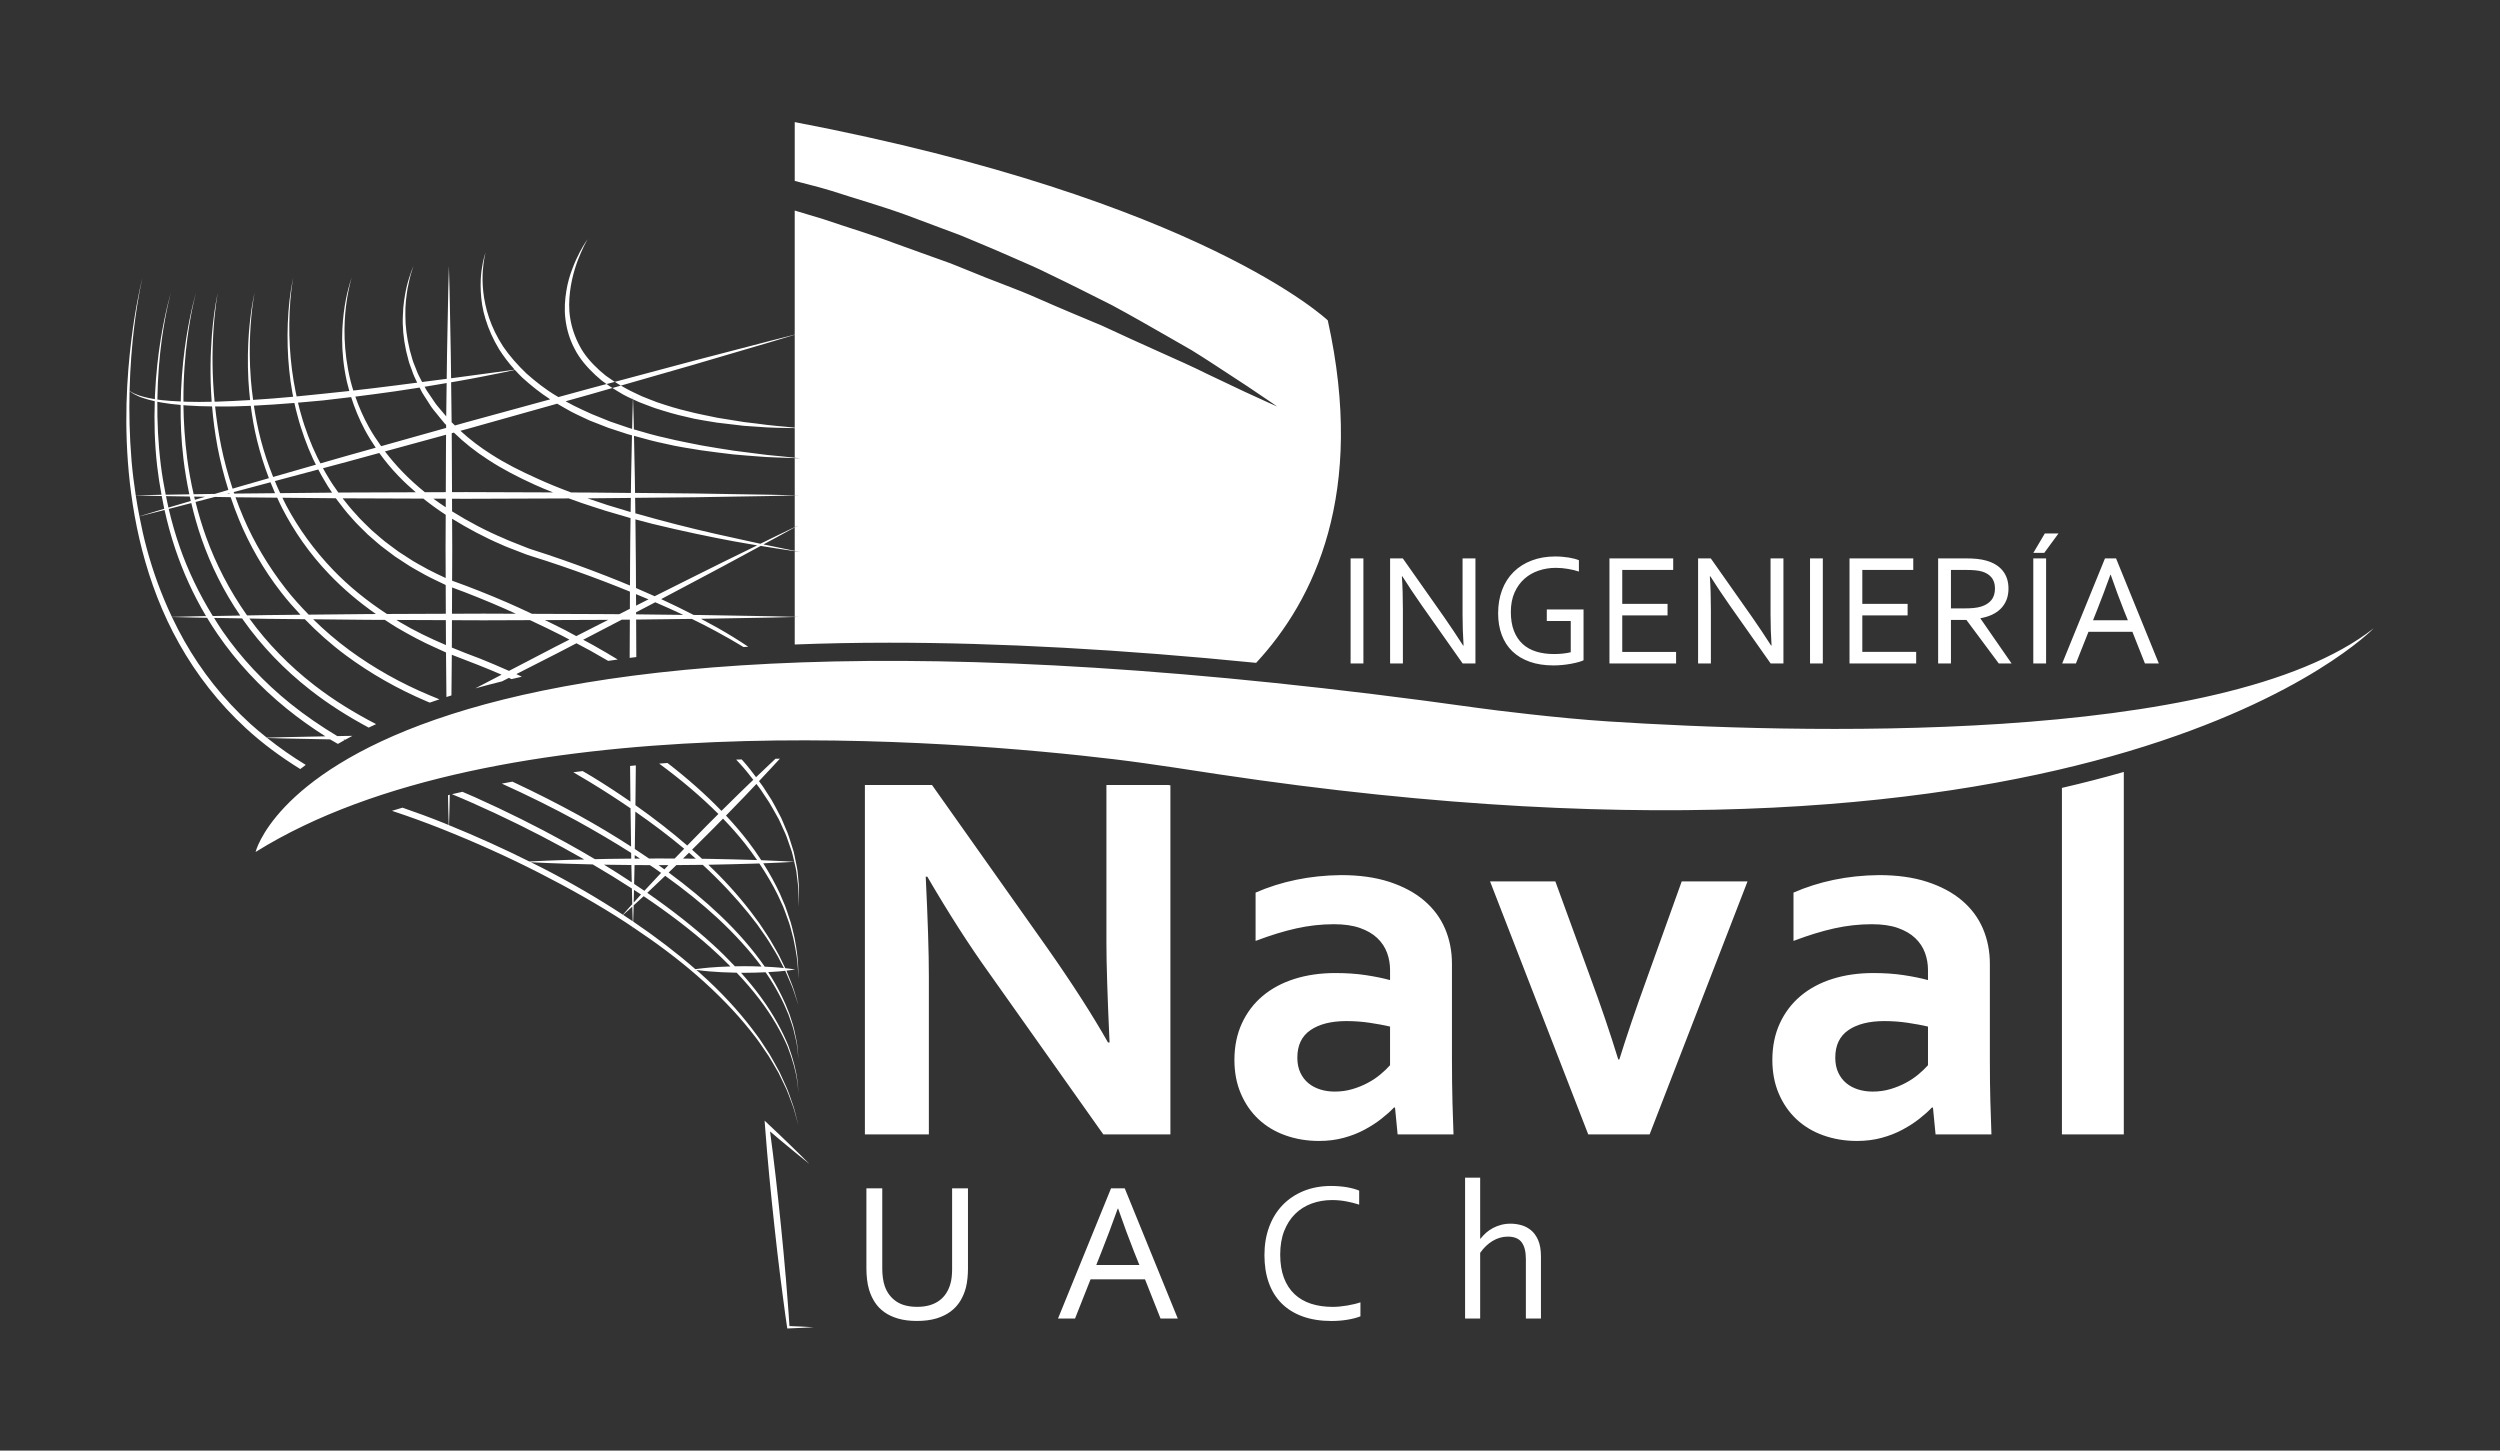 <?xml version="1.0" encoding="UTF-8"?>
<svg id="Layer_2" data-name="Layer 2" xmlns="http://www.w3.org/2000/svg" viewBox="0 0 2047 1187.77">
  <rect x="0" y="0" width="2047" height="1187.77" fill="#333333" stroke="none"/>
  <g id="Logos-IngNaval">
    <g id="Logo-IngNaval-Oficial-Blanco">
      <rect width="2047" height="1187.77" style="fill: none;"/>
      <path d="M1943.57,514.47s-219.46,228.62-946.41,119.43c-12.23-1.84-54.69-8.61-84.86-12.22-132.18-15.8-506.13-46.91-703.04,75.94,0,0,59.71-250.1,1000.94-117.95,13.62,1.91,66.2,8.43,106.68,11.04,147.42,9.51,502.91,21.09,626.69-76.26Zm-451.04-57.25h-10.48v86.02h10.48v-86.02Zm-343.84,42.11c0-10.46-.28-19.61-.84-27.45h.39c4.58,7.24,9.78,15.03,15.62,23.4l33.75,47.95h10.48v-86.02h-10.55v45.78c0,8.69,.28,17.23,.83,25.58h-.38c-5.14-8.02-10.35-15.82-15.62-23.4l-33.75-47.96h-10.41v86.02h10.48v-43.9Zm223.69,34.46h-44.08v-29.89h37.09v-9.46h-37.09v-27.76h41.72v-9.46h-52.2v86.02h54.56v-9.45Zm-134.08-.52c3.81,3.69,8.53,6.53,14.17,8.55,5.63,2.01,12.15,3.03,19.51,3.03,2.49,0,5-.13,7.56-.38,2.54-.26,4.94-.61,7.16-1.03,2.23-.43,4.22-.89,5.95-1.38,1.73-.49,3.05-.97,3.95-1.44v-41.6h-30.08v9.45h19.61v25.59c-1.87,.47-4.01,.83-6.42,1.09-2.41,.26-4.85,.38-7.32,.38-5.34,0-10.2-.67-14.56-2.02-4.36-1.35-8.07-3.44-11.14-6.26-3.06-2.83-5.42-6.41-7.1-10.74-1.68-4.33-2.51-9.47-2.51-15.43s1.01-11.39,3.03-15.91c2.01-4.52,4.71-8.28,8.1-11.28,3.38-3,7.3-5.24,11.73-6.71,4.44-1.48,9.1-2.23,13.99-2.23,3.34,0,6.68,.29,10.02,.88,3.35,.57,6.31,1.29,8.87,2.15v-9.26c-.99-.43-2.2-.83-3.67-1.23-1.45-.38-3.04-.71-4.76-.99-1.71-.28-3.51-.49-5.4-.64-1.89-.16-3.77-.22-5.66-.22-6.98,0-13.38,1.1-19.18,3.31-5.81,2.2-10.76,5.34-14.85,9.41-4.1,4.07-7.23,8.99-9.39,14.72-2.16,5.75-3.24,12.13-3.24,19.16,0,6.47,.99,12.34,2.96,17.61,1.97,5.27,4.86,9.75,8.68,13.44Zm162.57-33.94c0-10.46-.29-19.61-.85-27.45h.4c4.57,7.24,9.78,15.03,15.61,23.4l33.76,47.95h10.48v-86.02h-10.55v45.78c0,8.69,.27,17.23,.83,25.58h-.38c-5.15-8.02-10.35-15.82-15.63-23.4l-33.74-47.96h-10.41v86.02h10.48v-43.9Zm298.9,43.9h-11.25l35.04-86.02h9.06l35.02,86.02h-11.38l-10.26-25.91h-35.96l-10.28,25.91Zm14.01-35.36h28.52l-3.26-8.1c-3.53-8.91-7.13-18.63-10.8-29.19h-.25c-3.85,10.71-7.51,20.44-11,29.19l-3.22,8.1Zm-28.27-71.09h-11.2l-9.38,15.88h8.93l11.65-15.88Zm-569.16,20.43h-10.48v86.02h10.48v-86.02Zm571.95,471.64h50.67v-296.8c-15.86,4.56-32.75,8.94-50.67,13.08v283.72Zm-90.87-385.63h-10.48v-86.02h22.29c3.76,0,6.97,.15,9.6,.43,2.63,.27,5.04,.71,7.22,1.32,5.98,1.63,10.57,4.4,13.74,8.32,3.17,3.92,4.75,8.82,4.75,14.69,0,3.47-.56,6.58-1.66,9.32-1.12,2.74-2.68,5.13-4.7,7.14-2,2.01-4.43,3.65-7.22,4.95-2.81,1.28-5.94,2.23-9.36,2.82v.26l25.46,36.77h-10.48l-26.49-35.61h-12.66v35.61Zm0-45.06h10.35c3.22,0,5.96-.11,8.23-.33,2.27-.21,4.32-.6,6.12-1.16,3.64-1.11,6.43-2.89,8.41-5.33,1.98-2.44,2.95-5.63,2.95-9.58-.02-3.69-.97-6.66-2.81-8.91-1.84-2.25-4.41-3.87-7.65-4.85-1.55-.47-3.4-.82-5.53-1.03-2.16-.21-4.86-.31-8.16-.31h-11.9v31.5Zm-28.47,35.61h-44.1v-29.89h37.09v-9.46h-37.09v-27.76h41.72v-9.46h-52.2v86.02h54.58v-9.45Zm106.38-76.57h-10.48v86.02h10.48v-86.02Zm-895.75,581.94c0,2.01-.1,4.1-.32,6.25-.21,2.16-.58,4.1-1.11,5.86-.8,2.81-1.94,5.38-3.43,7.68-1.49,2.31-3.34,4.29-5.57,5.94-2.23,1.65-4.84,2.92-7.84,3.82-3.01,.89-6.45,1.35-10.32,1.35-7.13,0-12.84-1.49-17.17-4.46-4.33-2.97-7.42-7.03-9.29-12.19-.74-2.06-1.28-4.36-1.62-6.89-.34-2.52-.52-4.98-.52-7.36v-66.12h-12.99v65.8c0,2.86,.18,5.81,.52,8.83,.34,3.03,.92,5.87,1.71,8.53,1.13,3.66,2.68,7.04,4.7,10.15,2.02,3.11,4.61,5.79,7.77,8.05,3.15,2.26,6.93,4.02,11.35,5.3,4.4,1.27,9.52,1.91,15.37,1.91s11.43-.69,15.97-2.08c4.54-1.38,8.43-3.29,11.67-5.74,3.25-2.43,5.87-5.34,7.88-8.68,2.02-3.34,3.54-6.97,4.55-10.91,.58-2.34,1-4.86,1.27-7.57,.26-2.71,.4-5.31,.4-7.8v-65.8h-12.99v66.12Zm-136.25,6.19c-1.17-13.75-2.44-27.49-3.85-41.21-1.33-13.73-2.9-27.44-4.41-41.15-1.4-12.2-2.93-24.39-4.55-36.57,4.71,4.01,9.39,8.06,14.2,11.96,5.98,4.9,11.91,9.87,17.99,14.66-5.43-5.52-11.01-10.87-16.54-16.28-5.5-5.44-11.19-10.67-16.79-15.99l-3.33-3.17,.35,4.69c1.03,13.76,2.21,27.51,3.52,41.25,1.36,13.73,2.68,27.46,4.23,41.17,1.47,13.72,3.08,27.42,4.79,41.11,1.86,13.68,3.44,27.38,5.53,41.03l.14,.93,.85-.04c6.94-.3,13.87-.55,20.81-.99-6.63-.42-13.26-.67-19.88-.95-.79-13.51-2.05-26.96-3.04-40.45Zm314.99-116.49v-285.81c-.62-.09-1.26-.19-1.89-.28h-50.5v129.57c0,16.96,.86,44.05,2.57,81.25h-1.28c-12.83-22.67-29.51-48.61-50.03-77.83l-94.08-132.99h-54.95v286.09h52.38v-129.57c0-19.24-.86-46.4-2.57-81.46h1.29c17.53,30.07,34.49,56.52,50.89,79.32l93.23,131.71h54.95Zm-329.43-64.85c-2.25-3.29-4.58-6.71-7.01-10.27-2.39-3.57-5.33-6.95-8.1-10.61-11.5-14.36-25.95-29.37-43.01-44.26-15.43-13.45-33.13-26.73-52.46-39.59-.03,1.19-.05,1.88-.05,1.88,0,0-.02-.72-.06-1.95-2.02-1.34-3.97-2.71-6.03-4.04-21.77-14.17-45.65-27.65-70.89-40.53-25.24-12.89-51.99-24.92-79.63-35.92-13.38-5.33-26.9-10.24-40.74-14.79,2.82-.9,5.78-1.72,8.65-2.59,11.47,3.96,22.88,8.15,33.98,12.63,1.29,.52,2.56,1.07,3.84,1.6-.09-3.39-.22-8.29-.39-14.52-.06-2.97-.12-6.34-.19-9.9,.49-.12,.96-.25,1.45-.37-.07,3.71-.14,7.19-.2,10.28-.17,6.3-.3,11.24-.39,14.63,22.7,9.25,44.71,19.2,65.81,29.74,1.37-.08,2.92-.16,4.84-.27,6.08-.22,14.77-.76,25.19-1.01,4.63-.11,9.64-.26,14.88-.41-5.76-3.3-11.61-6.57-17.55-9.81-23.49-12.82-48.33-25.09-74.02-36.47-5.53-2.46-11.14-4.82-16.75-7.15,2.81-.68,5.71-1.3,8.57-1.96,3.42,1.47,6.88,2.91,10.26,4.43,25.78,11.55,50.67,23.98,74.23,36.97,8.2,4.48,16.15,9.09,23.97,13.75,3.92-.1,7.91-.18,12.03-.24,5.75-.1,11.72-.16,17.74-.2-.03-1.54-.05-3.1-.07-4.69-14.17-8.97-29.08-17.75-44.61-26.32-19.55-10.64-40.1-20.84-61.31-30.41,2.88-.54,5.76-1.09,8.67-1.62,18.96,8.84,37.33,18.18,54.93,27.86,14.73,8.15,28.81,16.63,42.25,25.31,0-.11,0-.22,0-.34-.11-9.62-.28-20.04-.44-30.99-10.76-7.36-21.96-14.61-33.61-21.68-4.35-2.64-8.77-5.24-13.23-7.84,2.54-.33,5.08-.66,7.64-.97,2.67,1.59,5.44,3.14,8.07,4.75,10.75,6.58,21.1,13.36,31.05,20.27-.13-9.39-.24-19.17-.29-29.22,1.58-.14,3.11-.31,4.7-.45-.06,11.24-.18,22.17-.33,32.56,15.28,10.79,29.5,21.87,42.43,33.06,5.46-5.6,11.01-11.27,16.63-16.99,2.97-2.97,5.92-5.9,8.87-8.85-14.14-14.18-30.5-28.02-48.48-41.24,2.27-.17,4.5-.36,6.79-.52,16.35,12.6,31.24,25.79,44.21,39.23,5.25-5.22,10.45-10.37,15.49-15.26,3.62-3.55,7.15-6.92,10.57-10.18-3.35-4.36-6.78-8.66-10.5-12.72-1.13-1.33-2.38-2.54-3.54-3.83,1.51-.05,3.02-.1,4.53-.14,.51,.6,1.07,1.14,1.57,1.75,3.62,4.08,6.95,8.4,10.21,12.78,3.91-3.71,7.63-7.22,11.03-10.48,1.69-1.62,3.33-3.16,4.89-4.62,1.19-.02,2.38-.02,3.58-.04-1.95,2.15-4.01,4.4-6.29,6.82-3.36,3.56-6.98,7.46-10.82,11.57,1.13,1.55,2.29,3.08,3.41,4.64l7.07,11.02c2.19,3.77,4.13,7.69,6.2,11.53,2.21,3.77,3.54,7.97,5.35,11.93,1.85,3.96,3.11,8.14,4.39,12.3l1.96,6.23c.54,2.11,.9,4.26,1.36,6.39,.8,4.28,1.97,8.49,2.15,12.86,.29,4.34,1.01,8.65,.88,12.99l-.36,13.01-.12-12.99c-.02-4.32-.94-8.6-1.33-12.89-.26-3.73-1.23-7.34-2.08-10.96-1.33,.07-4.32,.24-8.74,.49-4.32,.16-10,.47-16.63,.73,5.34,8.47,9.91,16.81,13.59,24.76,1.47,3.42,2.89,6.73,4.26,9.93,1.25,3.24,2.2,6.47,3.25,9.51,2.27,6.04,3.25,11.91,4.57,17.07,2,10.48,2.95,18.84,2.94,24.54,.19,5.7,.29,8.74,.29,8.74,0,0-.2-3.03-.59-8.72-.16-5.71-1.47-13.99-3.68-24.32-1.44-5.1-2.55-10.89-4.96-16.82-1.12-2.99-2.14-6.15-3.46-9.33-1.44-3.13-2.93-6.37-4.47-9.72-4.06-8.19-9.09-16.79-14.94-25.51-1.76,.06-3.5,.12-5.37,.16-10.42,.24-22.58,.71-35.61,.87-.25,0-.53,0-.79,0,2.76,2.65,5.5,5.3,8.1,7.95,13.44,13.61,24.59,27.21,33.6,39.86,4.27,6.49,8.46,12.43,11.65,18.36,1.64,2.93,3.37,5.66,4.73,8.42,1.35,2.77,2.63,5.41,3.85,7.91,.39,.74,.72,1.47,1.07,2.2,1.75,.21,3.31,.41,4.55,.54,2.29,.29,3.6,.53,3.6,.53,0,0-1.31,.24-3.6,.53-1,.1-2.25,.27-3.6,.43,1.48,3.39,2.62,6.61,3.77,9.45,1.68,3.99,2.72,7.52,3.54,10.38,1.7,5.71,2.6,8.75,2.6,8.75,0,0-1-3.01-2.88-8.66-.9-2.83-2.05-6.32-3.86-10.24-1.29-2.87-2.54-6.14-4.16-9.58-1.49,.18-3.09,.36-4.88,.5-2.71,.24-5.8,.44-9.02,.61,7.96,12.36,13.59,24.16,17.37,34.28,1.77,5.76,3.72,10.79,4.44,15.44,.91,4.59,1.95,8.44,2.07,11.67,.61,6.41,.93,9.83,.93,9.83,0,0-.41-3.41-1.17-9.8-.19-3.22-1.33-7.04-2.34-11.58-.83-4.6-2.89-9.57-4.79-15.24-4.11-10.22-10.15-22.11-18.67-34.49-5.54,.26-11.53,.43-17.58,.44-.85,0-1.7-.02-2.55-.03,6.14,6.84,11.7,13.65,16.53,20.34,10.33,14.17,17.47,27.77,22.24,39.39,4.3,11.82,6.5,21.47,7.32,28.13,.66,6.68,1.02,10.24,1.02,10.24,0,0-.44-3.55-1.25-10.21-.97-6.62-3.39-16.2-7.93-27.82-5.01-11.44-12.41-24.75-22.97-38.55-5.4-7.09-11.61-14.3-18.5-21.56-8.33-.15-16.34-.54-22.65-1.1-3.92-.31-7.19-.8-9.48-1.04-.34-.04-.61-.08-.91-.12,.87,.76,1.8,1.51,2.66,2.27,17.06,15.16,31.29,30.62,42.53,45.35,2.72,3.75,5.59,7.21,7.92,10.86,2.36,3.63,4.64,7.13,6.82,10.49,2.08,3.42,3.84,6.85,5.65,10.05,.89,1.61,1.76,3.18,2.6,4.71,.73,1.59,1.44,3.15,2.13,4.66,1.37,3.03,2.67,5.89,3.9,8.58,1.19,2.71,1.97,5.38,2.87,7.8,1.75,4.85,3.24,8.98,3.96,12.47,1.73,6.89,2.66,10.57,2.66,10.57,0,0-1-3.65-2.89-10.5-.79-3.47-2.37-7.56-4.22-12.36-.96-2.39-1.79-5.03-3.03-7.7-1.28-2.66-2.63-5.48-4.07-8.46-.72-1.49-1.46-3.02-2.22-4.58-.88-1.51-1.77-3.05-2.69-4.63-1.87-3.14-3.69-6.5-5.84-9.86Zm-134.31-156c7.77,4.76,15.32,9.58,22.68,14.46-.1-4.43-.21-9.15-.31-14.17-6.05-.05-12.05-.1-17.83-.21-1.54-.02-3.02-.06-4.54-.08Zm15.42,40.98c1-1.13,2.51-2.85,4.56-5.18,.95-1.03,1.99-2.19,3.12-3.45-.08-3.83-.18-8.09-.29-12.81-10.29-6.68-20.99-13.27-32.07-19.74-7.8-.2-15.18-.44-21.8-.59-10.42-.25-19.11-.78-25.19-1.01-1.37-.08-2.56-.14-3.66-.2,2.93,1.47,5.9,2.9,8.79,4.39,23.71,12.11,45.99,25.11,66.56,38.59Zm8.06,5.36c-.09-3.06-.2-7.06-.34-11.97,0,0,0-.02,0-.03-.83,.76-1.68,1.53-2.4,2.21-2.29,2.04-3.98,3.56-5.11,4.56,2.65,1.74,5.26,3.48,7.85,5.23Zm105.48,37.07c-9.64-12.99-21.8-26.46-36.25-39.87-12.58-11.64-26.95-23.18-42.64-34.42-4.33,4.11-8.44,7.99-12.17,11.57-.86,.83-1.66,1.57-2.5,2.36,19.95,13.85,38.09,28.07,53.78,42.41,6.49,5.9,12.41,11.84,18,17.76,2.49-.05,5.01-.09,7.54-.09,4.84,0,9.66,.12,14.24,.29Zm-76.26-83.04c-2.45,0-4.87,.02-7.32,.03-.24,0-.48,0-.73,0,1.62,1.15,3.17,2.32,4.76,3.47,1.09-1.16,2.17-2.31,3.3-3.5Zm28.09-.23c-7.04,.1-14.24,.16-21.57,.2-2.14,2.08-4.24,4.11-6.31,6.08,15.42,11.4,29.55,23.07,41.93,34.86,14.91,14.11,27.22,28.48,36.74,42.23,4.33,.2,8.41,.45,11.93,.76,1.37,.11,2.54,.25,3.73,.38-.28-.54-.53-1.07-.83-1.61-1.27-2.46-2.61-5.05-4.01-7.77-1.42-2.71-3.21-5.38-4.91-8.25-3.3-5.81-7.62-11.61-12-17.95-9.27-12.32-20.65-25.52-34.13-38.87-3.38-3.36-6.9-6.72-10.55-10.08Zm19.07-40.33c6.58,7.04,12.65,14.13,18.12,21.23,3.94,5.11,7.44,10.22,10.74,15.3,7.37,.27,13.62,.63,18.3,.8,4.4,.25,7.38,.41,8.72,.49-.13-.55-.26-1.09-.38-1.64-.51-2.09-.93-4.21-1.52-6.28l-2.11-6.12c-1.38-4.08-2.73-8.17-4.67-12.04-1.9-3.87-3.32-7.96-5.6-11.63-2.15-3.73-4.16-7.54-6.43-11.2l-7.16-10.75c-1.02-1.37-2.08-2.71-3.1-4.08-3.11,3.32-6.32,6.73-9.7,10.23-4.87,5.1-10,10.37-15.21,15.68Zm-27.79,27.92c2.81,2.48,5.48,4.97,8.16,7.45,1.98,.03,4.04,.03,5.98,.07,13.03,.16,25.19,.63,35.61,.87,1.22,.03,2.32,.07,3.49,.11-3.04-4.41-6.24-8.85-9.75-13.3-5.47-6.93-11.56-13.81-18.14-20.63-2.92,2.97-5.82,5.94-8.76,8.92-5.58,5.57-11.11,11.09-16.58,16.51Zm-7.41,7.28c3.56,.02,6.98,.07,10.47,.11-1.86-1.64-3.65-3.29-5.56-4.93-1.64,1.62-3.28,3.24-4.9,4.82Zm-39.47-7.86c3.95,2.58,7.8,5.19,11.62,7.82,2.86-.01,5.7-.03,8.57-.04,4.18,.02,8.31,.04,12.46,.06,.17-.18,.33-.35,.5-.53,2.34-2.46,4.84-5.01,7.28-7.52-12.27-10.26-25.67-20.41-40-30.36-.15,9.93-.3,19.47-.4,28.28,0,.78-.02,1.52-.03,2.29Zm-.12,7.87c1.44,0,2.91-.01,4.36-.02-1.44-.94-2.85-1.89-4.31-2.82-.02,.97-.03,1.89-.05,2.84Zm-.43,20.74c2.81,1.88,5.64,3.75,8.39,5.64,.89-.96,1.74-1.89,2.69-2.89,3.42-3.62,7.1-7.59,11-11.77-1.99-1.4-3.91-2.82-5.94-4.21-1.06-.72-2.18-1.43-3.25-2.15-4.19-.02-8.41-.03-12.55-.06-.11,5.52-.22,10.66-.34,15.45Zm-.36,15.27c1.8-2.01,3.78-4.22,5.98-6.63-1.88-1.26-3.82-2.5-5.74-3.75-.09,3.74-.17,7.21-.24,10.38Zm50.48,54.54c.5-.07,1.05-.15,1.73-.24,2.29-.23,5.56-.73,9.48-1.04,4.99-.44,11.08-.77,17.51-.97-5.15-5.19-10.53-10.39-16.36-15.59-15.95-14.22-34.38-28.24-54.68-41.91-3.03,2.81-5.81,5.33-8.2,7.51,0,.33-.02,.7-.02,1.03-.14,5.06-.26,9.14-.35,12.23,18.69,12.69,35.76,25.76,50.89,38.96Zm.3-495.45c25.28-7.44,46.34-13.64,61.09-17.97,9.48-2.85,16.29-4.9,19.98-6.01v76.03c-2.07-.21-4.77-.48-8.11-.81-4.01-.42-8.91-.71-14.48-1.43-5.57-.73-11.85-1.55-18.71-2.32-6.81-1.09-14.18-2.28-21.98-3.53-7.7-1.71-15.92-3.07-24.21-5.31-8.38-1.91-16.82-4.58-25.33-7.44-4.17-1.65-8.43-3.19-12.59-4.96-4.05-2.01-8.26-3.76-12.2-5.98-1.56-.92-3.15-1.78-4.73-2.66-2.29,.66-4.61,1.32-6.93,1.99,2.96,1.93,6.05,3.66,9.08,5.49,2.5,1.38,5.08,2.57,7.67,3.73,.05-1.85,.08-2.83,.08-2.83,0,0,.03,1.01,.08,2.9,1.63,.73,3.26,1.45,4.86,2.22,4.31,1.77,8.69,3.29,12.99,4.92,8.74,2.81,17.39,5.42,25.92,7.24,8.44,2.25,16.82,3.22,24.66,4.63,7.91,.94,15.38,1.83,22.28,2.65,6.92,.55,13.27,.95,18.9,1.29,5.62,.35,10.54,.32,14.58,.46,3.37,.05,6.1,.1,8.18,.13v24.27c2.92,.31,4.52,.47,4.52,.47,0,0-1.61-.05-4.52-.15v30.46c2.03,.05,3.15,.07,3.15,.07,0,0-1.12,.03-3.15,.07v25.88c2.03-.97,3.15-1.51,3.15-1.51,0,0-1.13,.62-3.15,1.73v19.26c2.92,.6,4.52,.93,4.52,.93,0,0-1.6-.24-4.52-.68v53.75c2.05,.05,3.15,.08,3.15,.08,0,0-1.1,.03-3.15,.08v22.46c24.48-.95,50.2-1.47,77.37-1.47,90.17,0,190.77,5.56,300.43,16.5,47.74-51.49,89.98-139.02,58.66-280.42,0,0-103.12-98.5-436.46-162.35v48.17c9.94,2.6,20.07,5.05,30.09,8.12,20.11,6.55,40.85,12.4,61.05,19.73,10.06,3.76,20.13,7.53,30.15,11.28l15,5.62c4.91,2.05,9.81,4.1,14.68,6.14,9.76,4.05,19.4,8.19,28.87,12.38,9.49,4.15,18.91,8.13,27.89,12.68,18.15,8.68,35.49,17.48,51.95,25.75,16.23,8.72,31.32,17.45,45.27,25.41,6.96,3.99,13.64,7.82,19.98,11.46,6.27,3.77,12.04,7.67,17.55,11.16,10.92,7.14,20.43,13.37,28.27,18.5,15.58,10.38,24.33,16.51,24.33,16.51,0,0-9.83-4.31-26.79-12.18-8.43-4-18.66-8.86-30.4-14.43-11.59-5.82-24.99-11.74-39.54-18.27-14.57-6.5-30.26-13.68-46.79-21.36-16.83-7.05-34.59-14.4-52.75-22.43-18.14-8.1-37.63-14.64-56.8-22.77-4.83-1.94-9.68-3.89-14.54-5.85l-14.84-5.32c-9.91-3.56-19.86-7.14-29.81-10.72-19.78-7.5-40.05-13.49-59.74-20.22-7.77-2.26-15.45-4.6-23.09-6.94v101.6c-3.72,.94-10.63,2.7-20.26,5.14-14.87,3.87-36.12,9.4-61.62,16.04-19.61,5.24-41.75,11.15-65.42,17.48,1.62,1.08,3.25,2.13,4.96,3.08,22.12-6.35,42.83-12.3,61.28-17.6Zm351.29,674.91l43.42,106.58h-14.12l-12.71-32.1h-44.57l-12.71,32.1h-13.94l43.41-106.58h11.23Zm7.95,52.75c-4.37-11.05-8.83-23.1-13.37-36.18h-.3c-4.76,13.28-9.3,25.33-13.62,36.17l-3.99,10.04h35.33l-4.04-10.03ZM245.86,629.7c-15.89-9.85-30.95-20.91-44.52-33.42-22.18-20.37-40.53-44.1-54.53-69.07-14.11-24.96-23.78-51.13-30.35-76.46-6.57-25.37-10.07-49.95-11.76-72.69-3.34-45.56,.55-83.58,4.18-109.82,3.79-26.29,7.79-40.95,7.79-40.95,0,0-3.68,14.75-6.88,41.07-1.69,14.07-3.21,31.57-3.7,51.66,.45,.28,.97,.61,1.62,1.02,.94,.71,2.3,1.25,3.9,1.85,1.59,.62,3.37,1.41,5.53,1.88,2.77,.81,6.04,1.49,9.66,2.06,.05-1.24,.06-2.55,.11-3.76,.83-17.47,2.65-32.62,4.63-45,4.05-24.77,8.42-38.45,8.42-38.45,0,0-4.05,13.79-7.51,38.59-1.8,13.28-3.33,29.9-3.59,48.94,1.24,.17,2.51,.34,3.83,.49,4.62,.53,9.84,.85,15.32,1.09,.06-3.04,.11-6.11,.24-9.02,.73-16.76,2.42-31.3,4.3-43.18,3.81-23.77,7.97-36.91,7.97-36.91,0,0-3.84,13.24-7.06,37.04-1.85,13.94-3.36,31.7-3.25,52.16,1.02,.04,1.96,.1,3.01,.13,6.26,.21,13.05,.17,20.1,0-1.59-21.65-.92-40.35,.18-54.74,1.83-22.2,4.85-34.59,4.85-34.59,0,0-2.55,12.49-3.79,34.67-.8,14.42-.92,33.09,1.16,54.62,.64-.02,1.23-.02,1.87-.04,8.65-.23,17.76-.79,27.19-1.29-.62-5.66-1.11-11.18-1.4-16.4-.79-14.85-.39-27.82,.39-38.45,1.64-21.28,4.72-33.11,4.72-33.11,0,0-2.6,11.94-3.65,33.18-.52,10.6-.58,23.52,.58,38.25,.42,5.21,1.06,10.73,1.82,16.37,10.64-.65,21.65-1.53,32.81-2.57-.21-1.07-.44-2.13-.64-3.19-1.15-6.24-1.98-12.53-2.63-18.83-1.28-12.61-1.63-25.29-1.15-37.93,.48-12.63,1.82-25.25,4.4-37.6-2.13,12.44-2.97,25.05-3.15,37.64-.13,12.59,.57,25.18,2.17,37.64,.8,6.23,1.83,12.43,3.09,18.57,.23,1.15,.51,2.3,.75,3.45,6.95-.66,13.93-1.36,20.93-2.12,7.43-.72,14.84-1.52,22.2-2.33-.71-2.54-1.41-5.09-1.98-7.58-5.75-25.5-4.05-47.5-1.74-62.31,2.44-14.91,5.69-22.95,5.69-22.95,0,0-2.78,8.2-4.64,23.1-1.86,14.81-2.44,36.58,3.68,61.44,.65,2.61,1.43,5.27,2.25,7.93,11.41-1.29,22.65-2.65,33.45-4.03,6.48-.84,12.73-1.64,18.86-2.43-1.66-3.34-3.21-6.65-4.29-10.08-.93-2.73-2.12-5.33-2.79-8.04-.68-2.7-1.35-5.35-2.01-7.95-2.26-10.45-3.07-20.29-2.62-28.94,.16-8.66,1.54-16.11,2.77-22.17,2.81-12.08,6.04-18.43,6.04-18.43,0,0-.7,1.62-1.66,4.78-1.05,3.13-2.16,7.84-3.33,13.86-.95,6.05-1.99,13.46-1.78,21.98-.06,8.51,1.17,18.08,3.58,28.21,.71,2.51,1.43,5.07,2.16,7.68,.72,2.61,1.95,5.11,2.92,7.74,1.26,3.7,3.11,7.24,5.03,10.83,7.04-.91,13.78-1.78,20.16-2.6,.1-6.95,.19-13.72,.26-20.1,.42-21.72,.76-39.81,1.01-52.48,.34-12.67,.53-19.91,.53-19.91,0,0,.19,7.24,.53,19.91,.24,12.67,.59,30.76,1.01,52.48,.06,6.24,.15,12.84,.25,19.63,1.56-.2,3.2-.41,4.71-.61,23.62-3.18,41-5.53,47.38-6.39-4.87-5.4-9.19-11.04-12.83-16.81-4.98-8.24-8.64-16.61-11.07-24.61-2.52-7.99-3.54-15.64-3.88-22.39-.33-6.75-.03-12.65,.61-17.44,1.27-9.6,3.35-14.76,3.35-14.76,0,0-1.61,5.31-2.29,14.86-.66,9.49-.11,23.39,5.14,38.78,2.62,7.67,6.44,15.63,11.49,23.39,5.22,7.68,11.72,15,19,22.02,7.59,6.68,15.81,13.24,25.02,18.65,.39,.27,.83,.47,1.23,.72,8.34-2.28,16.58-4.53,24.68-6.75,4.99-1.33,9.91-2.65,14.78-3.95l1.87,1.34c.93,.72,1.94,1.29,2.92,1.92-6.02,1.73-12.11,3.48-18.31,5.26-6.58,1.85-13.3,3.74-20.04,5.63,2.3,1.22,4.64,2.41,6.92,3.7,4.8,2.48,9.83,4.57,14.73,6.88,5.04,2.03,10.09,4.07,15.11,6.1,5.14,1.75,10.25,3.49,15.33,5.22,.8,.24,1.59,.46,2.39,.69,.06-2.97,.12-5.78,.17-8.31,.21-7.44,.36-12.9,.45-15.95,.05,.02,.11,.05,.16,.07,.09,3.07,.24,8.49,.45,15.88,.05,2.65,.11,5.59,.18,8.72,8.98,2.66,17.88,5.22,26.65,7.1,9.94,2.46,19.7,4.2,28.92,6.08,9.25,1.71,18.07,2.92,26.18,4.26,8.16,1.04,15.63,2,22.26,2.85,6.62,.94,12.45,1.29,17.22,1.82,4.45,.47,7.97,.83,10.5,1.1v.32c-2.55-.09-6.1-.2-10.58-.36-4.8-.26-10.65-.29-17.33-.86-6.68-.5-14.23-1.02-22.45-1.82-8.19-1.06-17.09-1.97-26.46-3.38-9.34-1.57-19.25-2.92-29.32-5.38-8.38-1.7-16.9-4.02-25.49-6.45,.2,10.04,.45,22.01,.72,35.5,.04,3.61,.1,7.44,.15,11.25,17.44,.17,33.88,.32,48.83,.47,25.53,.42,46.8,.77,61.69,1.01,9.62,.22,16.53,.38,20.25,.46v.14c-3.72,.08-10.62,.24-20.25,.46-14.89,.24-36.16,.59-61.69,1.01-14.93,.14-31.35,.3-48.77,.47,.06,4.1,.12,8.38,.19,12.68,11.4,3.17,22.48,6.27,33.07,8.96,11.71,2.97,22.82,5.68,33.12,7.99,13.76,3.1,25.95,5.8,36.17,7.98,5.28-2.58,9.99-4.89,14.05-6.88,6.45-3.1,11.22-5.39,14.11-6.78v.22c-2.81,1.55-7.42,4.08-13.62,7.5-3.51,1.9-7.56,4.08-12,6.48,4.07,.86,7.83,1.64,11.17,2.3,6.35,1.31,11.22,2.31,14.45,2.98v.26c-3.27-.49-8.2-1.23-14.64-2.19-3.89-.58-8.34-1.31-13.22-2.14-8.65,4.67-18.82,10.17-30.17,16.3-15.29,8.08-32.7,17.46-51.36,27.27,9.3,4.29,18.19,8.64,26.6,12.97,1.75,.02,3.63,.04,5.34,.06,24.18,.42,44.33,.77,58.43,1.01,8.95,.22,15.45,.37,19.01,.46v.15c-3.57,.09-10.06,.24-19.01,.46-13.98,.24-33.9,.59-57.79,1,4.5,2.38,8.9,4.76,13.09,7.12,9.48,5.33,18.01,10.65,25.64,15.77-1.29,.08-2.58,.16-3.86,.24-7.06-4.31-14.85-8.76-23.27-13.3-6.02-3.25-12.41-6.5-19.07-9.74-14.1,.15-29.39,.37-45.6,.54,.05,10.16,.09,20.42,.14,30.7-1.81,.23-3.65,.45-5.44,.68,.05-10.48,.09-20.96,.14-31.32-2.2,.02-4.41,.04-6.64,.05-10.36,5.39-20.92,10.89-31.56,16.43,2.67,1.45,5.38,2.84,8.04,4.33,6.8,3.87,13.59,7.76,20.27,11.85-2.62,.37-5.28,.72-7.86,1.1-4.94-2.88-9.9-5.71-14.88-8.51-3.66-2.03-7.4-3.93-11.09-5.89-4.95,2.58-9.9,5.15-14.86,7.73-11.51,5.86-23,11.72-34.36,17.5,1.52,.69,3,1.45,4.51,2.15-2.87,.64-5.66,1.3-8.46,1.96-.73-.32-1.43-.68-2.16-1-1.88,.96-3.73,1.9-5.6,2.85-7.54,1.86-14.85,3.77-21.88,5.73,7.08-3.68,14.25-7.42,21.53-11.2-6.51-2.8-13.05-5.53-19.65-8.13l-17-6.58-4.12-1.6c-.05,11.51-.17,22.61-.31,33.31-1.36,.43-2.76,.85-4.1,1.28-.15-11.65-.29-23.76-.34-36.38,0-.03,0-.05,0-.08l-7.99-3.64c-11.24-4.93-21.94-10.72-32.35-16.82-3.33-1.98-6.52-4.13-9.74-6.23-4.62-.02-9.28-.04-13.82-.05-15.59-.16-30.61-.31-44.86-.45,9.21,9.05,19.14,17.6,29.79,25.41,19.98,14.64,42.11,27.04,65.37,36.76,2.75,1.09,5.48,2.24,8.22,3.38-2.68,.89-5.32,1.78-7.91,2.69-.82-.34-1.62-.7-2.45-1.02-23.56-9.98-45.99-22.69-66.26-37.69-12.16-9-23.34-19-33.62-29.58-10.8-.11-21.24-.22-30.89-.31-5.03-.09-9.83-.17-14.49-.25,14.58,20.1,32.57,38.67,53.16,54.59,15.63,12.13,32.74,22.63,50.59,31.87-2.06,.95-4.09,1.9-6.07,2.85-16.77-9-32.87-19.11-47.66-30.7-21.49-16.76-40.25-36.36-55.22-57.59-.26-.37-.48-.76-.74-1.13-8.4-.14-16.09-.28-22.98-.4,2.23,3.56,4.4,7.14,6.82,10.64,15.12,21.89,34.07,42.17,55.85,59.67,12,9.65,24.86,18.43,38.24,26.47,2.17-.04,4.36-.09,6.61-.13,1.84-.02,3.84-.05,5.74-.07-1.98,1.05-3.91,2.1-5.8,3.15-.51-.01-1-.02-1.51-.03,.26,.15,.52,.29,.78,.43-1.82,1.01-3.6,2.03-5.35,3.04-2.12-1.25-4.3-2.4-6.39-3.7-15.07-.3-27.81-.56-37.3-.75-6.17-.17-10.95-.31-14.17-.4,9.98,7.98,20.53,15.34,31.55,22.03-1.53,1.13-3.01,2.25-4.46,3.38Zm274.95-133.79c2.22-1.13,4.49-2.28,6.68-3.4,1.18-.6,2.31-1.16,3.48-1.76-3.36-1.43-6.76-2.85-10.2-4.27,.01,3.13,.03,6.27,.04,9.43Zm15.72-2.78c-2.3,1.2-4.53,2.39-6.87,3.6-2.9,1.51-5.88,3.06-8.83,4.59,0,.57,0,1.14,0,1.7,13.58,.14,26.53,.31,38.68,.46-7.36-3.47-15.04-6.92-22.99-10.36Zm-16.25-67.88c.17,11.81,.32,24.26,.38,37.15,.03,6.26,.06,12.63,.09,19.07,5.2,2.21,10.29,4.46,15.29,6.72,20.03-10.12,38.92-19.4,55.26-27.59,10.69-5.24,20.32-9.95,28.69-14.05-1.89-.32-3.83-.65-5.85-1-8.48-1.37-18.01-3.16-28.38-5.23-10.38-2.03-21.58-4.46-33.42-7.12-5.9-1.39-11.97-2.82-18.17-4.28-4.54-1.2-9.22-2.44-13.89-3.67Zm-150.35-60.98c.05,12.56,.11,25.54,.17,38.7,3.84-.01,7.67-.03,11.51-.04,24.01,.09,47.98,.17,71.24,.26-5.35-2.1-10.67-4.3-15.92-6.7-12.89-5.9-25.57-12.4-37.31-20.11-10.25-6.61-19.64-13.99-27.97-22.16-.6,.16-1.19,.33-1.79,.49,.02,3.19,.06,6.32,.07,9.57Zm.14,138.27c8.61-.03,17.25-.07,25.91-.1,8.83,.03,17.65,.07,26.44,.1-3.04-1.37-6.06-2.79-9.12-4.13-14.2-6.24-28.62-12.08-43.14-17.4-.03,7.24-.06,14.41-.09,21.53Zm96.16,21.16c-2.02-1.05-4.01-2.17-6.04-3.21-8.66-4.41-17.42-8.61-26.23-12.71-12.59,.05-25.27,.1-37.98,.14-8.66-.03-17.31-.07-25.93-.1-.03,7.57-.06,15.05-.09,22.41,7.59,3.13,15.26,6.15,23.07,9.02,7.99,3.2,15.89,6.59,23.74,10.07,12.48-6.49,25.16-13.09,37.85-19.7,3.88-1.98,7.75-3.95,11.62-5.92Zm31.78-16.18c-2.46,.01-4.85,.04-7.34,.05-14.43,.05-29.34,.11-44.46,.17,5.47,2.67,10.95,5.33,16.36,8.11,3.12,1.62,6.18,3.34,9.28,5,8.8-4.48,17.52-8.92,26.16-13.32Zm17.79-23.08c-3.38-1.38-6.8-2.75-10.25-4.13-14.94-5.91-30.54-11.66-46.5-17.12-7.98-2.72-16.07-5.38-24.21-7.89-4.34-1.27-8.14-3.03-12.24-4.52-4.01-1.6-8.12-3-12.03-4.87-14.04-6-27.54-13.23-40.39-21.17,.04,8.17,.07,16.37,.11,24.58-.04,8.74-.07,17.46-.11,26.16,15.35,5.47,30.39,11.49,45.3,17.94,6.75,2.94,13.43,6.04,20.09,9.18,18.78,.07,37.31,.14,55.1,.21,5.56,.02,10.98,.06,16.39,.1,2.92-1.49,5.79-2.95,8.68-4.42,.02-4.71,.04-9.4,.06-14.05Zm.49-60.24c-.33-.09-.65-.17-.98-.26-6.36-1.86-12.82-3.76-19.36-5.67-6.48-2.12-13.09-4.14-19.67-6.41-3.49-1.23-6.99-2.48-10.49-3.75-27.26,.1-55.69,.2-84.2,.3-3.83-.01-7.65-.03-11.48-.04,.01,3.43,.03,6.9,.04,10.35,13.47,8.37,27.71,15.95,42.59,22.18,3.85,1.84,7.88,3.27,11.83,4.87,3.95,1.47,7.97,3.34,11.84,4.48,8.2,2.6,16.3,5.32,24.3,8.12,16.01,5.6,31.62,11.49,46.6,17.54,2.87,1.16,5.69,2.33,8.5,3.51,.03-5.73,.05-11.42,.08-17.01,.05-13.29,.22-26.08,.39-38.2Zm.24-16.49c-11.28,.11-22.97,.22-34.96,.33-.19,0-.38,0-.57,0,5.49,1.89,11,3.68,16.41,5.51,6.4,1.94,12.72,3.85,18.95,5.73,.06-3.91,.12-7.83,.17-11.58Zm-132.74-56.82c-2.27,.62-4.52,1.24-6.79,1.86,7.67,7.1,16.25,13.59,25.35,19.33,11.52,7.43,24.05,13.71,36.8,19.41,9.33,4.36,18.92,8.16,28.5,11.75,4.64,.02,9.34,.03,13.9,.05,12.01,.11,23.72,.23,35.02,.34,.05-3.8,.11-7.62,.15-11.22,.28-13.7,.52-25.82,.73-35.95-1.27-.36-2.52-.69-3.8-1.06-5.18-1.7-10.39-3.41-15.63-5.13-5.14-2.01-10.3-4.03-15.46-6.05-5-2.42-10.1-4.62-14.99-7.21-3.79-2.19-7.66-4.21-11.37-6.47-23.62,6.64-48,13.49-72.42,20.35Zm-14.41-37.87c.15,10.42,.3,21.31,.41,32.72l1.33,1.29c.44,.46,.94,.89,1.39,1.35,3.28-.92,6.55-1.84,9.83-2.76,22.96-6.28,45.87-12.54,68.18-18.64-8.28-5.3-15.84-11.43-22.82-17.73-2.13-2.07-4.16-4.19-6.11-6.35-2.28,.49-6.01,1.29-11.05,2.37-8.68,1.7-21.06,4.3-36.01,6.88-1.65,.28-3.43,.59-5.14,.88Zm-172.68,191c-13.86-20.2-24.31-41.71-31.68-62.93-3.42-9.84-6.11-19.57-8.38-29.17-6.88,1.79-13.05,3.4-18.49,4.81,2.46,10.42,5.44,21.01,9.2,31.68,6.6,18.82,15.62,37.75,26.89,56,6.72-.12,14.23-.25,22.45-.39Zm-40.48-93.81c-.28-1.22-.58-2.44-.84-3.65-7.24-.12-13.75-.22-19.46-.32,.63,3.12,1.23,6.21,1.96,9.37,5.39-1.59,11.52-3.39,18.35-5.4Zm3.4-1c2.68-.79,5.44-1.6,8.31-2.44-3.09-.05-6.08-.1-8.97-.15,.2,.86,.45,1.73,.66,2.59Zm86.42,94.15c-5.54-5.93-10.89-11.98-15.76-18.27-14.77-18.96-26.26-39.39-34.62-59.71-2.54-6.13-4.74-12.22-6.78-18.28-4.45-.07-8.8-.14-12.96-.21-5.58,1.45-10.87,2.83-15.83,4.12,2.37,9.47,5.17,19.07,8.68,28.74,7.87,21.74,19,43.62,33.53,64.17,5.22-.09,10.67-.18,16.36-.28,8.6-.09,17.85-.18,27.38-.28Zm-58.07-99.13c-.05-.14-.09-.29-.14-.43-.6,.16-1.17,.3-1.77,.46,.62,0,1.27-.02,1.9-.03Zm158.67,4.04c-22.18-.08-44.07-.16-65.01-.24-.37,0-.73,0-1.1-.01,3.44,4.37,6.88,8.74,10.7,12.78,4.02,4.78,8.7,8.93,13.1,13.34,4.81,3.97,9.28,8.35,14.41,11.92l7.51,5.59,7.86,5.08c5.14,3.55,10.76,6.32,16.17,9.42,4.78,2.58,9.74,4.8,14.65,7.14-.03-7.97-.07-15.97-.1-23.97,.04-9.3,.08-18.58,.12-27.82-6.38-4.11-12.46-8.56-18.3-13.22Zm18.32,7.09c0-2.34,.02-4.69,.03-7.02-3.39-.01-6.78-.02-10.16-.04,3.29,2.44,6.67,4.79,10.13,7.06Zm-24.54-12.29c-4.95-4.28-9.73-8.68-14.15-13.31-5.8-6-11.03-12.34-15.72-18.85-8.88,2.43-17.67,4.83-26.29,7.19-6.7,1.79-13.29,3.55-19.79,5.29,1.38,2.54,2.79,5.07,4.35,7.5,2.48,4.32,5.36,8.39,8.24,12.44,1.52-.01,3.02-.03,4.55-.04,18.99-.07,38.76-.14,58.8-.21Zm-79.81-18.65c-12.34,3.3-24.23,6.47-35.57,9.5,1.38,3.29,2.81,6.57,4.37,9.87,13.51-.13,27.73-.27,42.5-.41-2.31-3.4-4.57-6.82-6.55-10.42-1.71-2.78-3.26-5.64-4.75-8.54Zm-39.11,10.45c-8.4,2.24-16.51,4.41-24.2,6.47-2.02,.53-3.97,1.03-5.94,1.55,.15,.43,.28,.86,.43,1.29,.88-.01,1.72-.03,2.61-.04,9.69-.09,20-.19,30.8-.3-1.33-3-2.53-5.97-3.72-8.96Zm86.33,107.91c-14.08-9.84-27.07-20.83-38.47-32.81-15.95-16.63-28.69-35.15-38.32-53.88-1.47-2.86-2.74-5.72-4.07-8.58-11.43-.11-22.35-.21-32.55-.31-.55,0-1.06-.02-1.6-.03,1.98,5.53,4.12,11.08,6.52,16.65,8.53,19.92,20.19,39.75,34.7,58.35,5.73,7.32,12.07,14.32,18.71,21.12,15.34-.16,31.56-.32,48.53-.49,2.15,0,4.38-.02,6.56-.03Zm9.04-.04c15.73-.06,31.84-.12,48.17-.19-.03-7.78-.07-15.63-.1-23.54-5.68-2.81-11.48-5.37-17.04-8.4-5.51-3.2-11.22-6.06-16.47-9.71l-8-5.24-7.65-5.75c-5.22-3.68-9.79-8.18-14.68-12.28-4.49-4.54-9.24-8.82-13.34-13.73-4.36-4.67-8.14-9.82-12.02-14.88-.24-.35-.47-.7-.71-1.04-15.19-.15-29.85-.29-43.76-.42,1.1,2.23,2.11,4.46,3.3,6.68,9.75,18.27,22.57,36.17,38.21,52.44,12.88,13.4,27.82,25.47,44.08,36.07Zm48.28,25.47c-.03-6.72-.06-13.52-.09-20.42-13.65-.05-27.2-.1-40.45-.16,.96,.58,1.87,1.23,2.85,1.8,12.01,7.18,24.67,13.23,37.69,18.77Zm.09-172.25c-16.88,4.61-33.62,9.19-50.04,13.68,4.42,5.77,9.24,11.41,14.48,16.83,5.63,5.81,11.74,11.35,18.24,16.58,5.68-.02,11.37-.04,17.09-.06,.06-13.17,.11-26.15,.17-38.72,.01-2.82,.04-5.53,.06-8.31Zm-17.57-39.28c.15,.29,.31,.57,.46,.86,1.31,2.68,3.28,5.03,4.91,7.6,1.79,2.48,3.3,5.2,5.37,7.56,2.02,2.39,4.06,4.81,6.12,7.25l.83,.99c.1-9.46,.23-18.55,.35-27.3-5.74,.99-11.76,2-18.04,3.04Zm-56.74,8.06c2.89,8.36,6.55,16.84,11.24,25.21,2.91,5.22,6.28,10.34,9.91,15.39,17.43-4.9,35.25-9.9,53.2-14.94,0-.82,.01-1.65,.02-2.46l-1.13-1.11-3.16-3.82c-2.08-2.56-4.13-5.09-6.16-7.59-2.06-2.48-3.56-5.34-5.33-7.94-1.62-2.7-3.57-5.17-4.85-7.97-.35-.73-.71-1.44-1.07-2.16-6.55,1.06-13.26,2.1-20.24,3.09-10.47,1.48-21.36,2.93-32.41,4.32Zm-46.94,4.98c.76,3.25,1.59,6.48,2.54,9.67,1.64,6.05,3.7,11.97,5.88,17.83,1.17,2.9,2.26,5.84,3.49,8.71l3.91,8.53c.85,1.66,1.72,3.31,2.58,4.97,6.76-1.94,13.62-3.91,20.6-5.92,8.09-2.27,16.32-4.58,24.65-6.92-3.27-4.85-6.33-9.77-8.97-14.74-4.73-8.9-8.36-17.88-11.15-26.69-7.67,.95-15.4,1.87-23.16,2.73-6.81,.67-13.6,1.27-20.37,1.83Zm-36.11,2.44c1.34,8.85,3.12,18.1,5.59,27.69,2.59,9.98,6,20.3,10.17,30.7,11.17-3.21,22.87-6.57,35.02-10.06-.73-1.48-1.48-2.96-2.21-4.44l-3.83-8.74c-1.2-2.94-2.26-5.95-3.4-8.91-2.11-5.99-4.11-12.04-5.67-18.19-.95-3.39-1.75-6.81-2.5-10.25-11.28,.91-22.41,1.67-33.18,2.2Zm-31.76,.67c1.12,10.35,2.69,21.25,5.02,32.73,2.29,11.15,5.4,22.77,9.3,34.57,2-.59,3.98-1.17,6.04-1.78,7.53-2.16,15.47-4.44,23.7-6.81-4.02-10.51-7.26-20.91-9.7-30.95-2.41-9.82-4.02-19.27-5.17-28.3-.09,0-.19,.01-.28,.02-9.49,.48-18.68,.63-27.4,.54-.51,0-.99-.02-1.5-.03Zm-25.93-1.06c.18,13.54,1.07,28.22,3.1,43.84,1.25,9.41,3.01,19.17,5.27,29.09,5.42-.09,11.19-.18,17.32-.28,3.6-1.06,7.28-2.14,11.11-3.27-3.75-11.97-6.72-23.73-8.85-35-2.22-11.73-3.6-22.85-4.5-33.37-7.22-.09-14.17-.3-20.57-.76-1-.06-1.89-.18-2.86-.25Zm-21.36-2.81c-.15,15.93,.58,33.48,2.92,52.43,.97,7.69,2.34,15.64,3.93,23.69,5.67-.09,12.14-.2,19.34-.32-2.07-9.83-3.68-19.47-4.79-28.77-1.91-15.84-2.48-30.74-2.31-44.42-5.57-.48-10.87-1.1-15.54-1.94-1.23-.21-2.4-.44-3.55-.67Zm-17.69,76.65c3.17-.07,10.46-.24,21.1-.48-1.45-7.95-2.69-15.8-3.55-23.38-2.2-19.26-2.51-37.12-1.96-53.23-3.74-.82-7.1-1.73-9.93-2.75-2.15-.6-3.93-1.52-5.48-2.3-1.57-.73-2.88-1.39-3.79-2.2-.58-.44-1.05-.79-1.46-1.1-.42,17.39-.08,36.68,1.68,57.61,.78,8.99,1.96,18.33,3.39,27.82Zm2.98,17.12c3.12-.94,10.14-3.05,20.36-6.13-.77-3.52-1.4-6.97-2.04-10.43-10.74-.24-18.09-.41-21.28-.48,.85,5.61,1.85,11.29,2.97,17.04Zm26.6,82.37c3.42-.08,10.07-.24,19.5-.47,2.6-.04,5.48-.09,8.48-.15-10.66-17.89-18.94-36.46-25.11-54.8-3.65-10.83-6.52-21.56-8.87-32.09-10.33,2.62-17.43,4.42-20.58,5.22,1.73,8.85,3.68,17.8,6.16,26.88,4.99,18.35,11.73,37.05,20.43,55.4Zm77.73,98.91c3.22-.09,8.1-.23,14.48-.41,8.68-.18,20.08-.41,33.48-.68-11.02-7.03-21.67-14.55-31.71-22.7-22.06-17.88-41.25-38.61-56.54-60.94-3.05-4.42-5.89-8.91-8.62-13.43-3.32-.06-6.47-.11-9.31-.16-9.37-.22-16-.38-19.44-.47,3.13,6.59,6.48,13.15,10.15,19.62,13.88,24.52,31.99,47.73,53.85,67.64,4.38,4.01,9.01,7.78,13.67,11.52ZM501.53,311.44l-5.51-3.83-5.08-4.3c-6.49-5.92-12.38-12.47-16.24-19.91-3.95-7.35-6.58-15.09-7.79-22.71-1.29-7.62-.99-15.04-.2-21.78,1.68-13.53,5.63-24.47,8.86-31.8,3.2-7.39,5.64-11.33,5.64-11.33,0,0-2.84,3.67-6.6,10.87-1.9,3.59-3.97,8.07-5.96,13.38-2.04,5.29-3.88,11.48-4.98,18.44-1.09,6.93-1.73,14.65-.7,22.75,.96,8.08,3.34,16.54,7.56,24.44,4.04,8.03,10.21,15.09,16.99,21.44l5.3,4.61,3.85,2.76c2.27-.61,4.52-1.21,6.76-1.81-.62-.42-1.3-.76-1.9-1.21Zm601.39,757.55c-2.01,.34-4.02,.61-6,.8-2.01,.19-3.88,.28-5.64,.28-6.52,0-12.41-.84-17.72-2.55-5.28-1.71-9.82-4.32-13.56-7.84-3.77-3.54-6.69-7.99-8.72-13.39-2.04-5.39-3.05-11.75-3.05-19.08s1.1-13.84,3.3-19.4c2.2-5.54,5.2-10.19,9.02-13.94,3.82-3.74,8.31-6.56,13.51-8.45,5.2-1.88,10.76-2.82,16.73-2.82,3.88,0,7.73,.36,11.53,1.07,3.82,.72,7.35,1.61,10.57,2.67v-11.47c-1.21-.52-2.67-1.03-4.38-1.51-1.71-.48-3.55-.88-5.53-1.24-1.98-.34-4.07-.61-6.25-.78-2.17-.19-4.4-.29-6.63-.29-8.42,0-16.04,1.4-22.81,4.18-6.77,2.79-12.55,6.69-17.28,11.67-4.76,4.99-8.39,10.98-10.92,17.93-2.53,6.96-3.77,14.58-3.77,22.86s1.18,16,3.58,22.66c2.39,6.67,5.92,12.31,10.57,16.94,4.62,4.61,10.37,8.16,17.22,10.63,6.85,2.46,14.72,3.7,23.58,3.7,4.35,0,8.61-.33,12.74-1,4.15-.66,7.79-1.6,10.92-2.82v-11.47c-1.51,.54-3.22,1.02-5.12,1.47-1.9,.45-3.88,.85-5.89,1.2Zm245.22-266.92c-8.84,24.37-16.25,46.18-22.24,65.43h-.86c-6.84-22.24-14.4-44.48-22.66-66.71l-28.87-79.12h-53.46l80.4,207.19h50.25l80.18-207.19h-53.88l-28.87,80.4Zm281.59,100.49c.29,9.84,.57,18.6,.86,26.3h-45.75l-2.14-22.02h-.86c-2.85,2.99-6.27,6.06-10.26,9.2-3.99,3.14-8.55,6.09-13.69,8.87-5.13,2.78-10.83,5.03-17.1,6.73-6.27,1.71-13.04,2.57-20.31,2.57-9.84,0-19.03-1.54-27.59-4.6-8.55-3.06-15.89-7.48-22.02-13.26-6.14-5.77-10.94-12.75-14.43-20.95-3.5-8.2-5.24-17.35-5.24-27.47,0-11.12,2.03-21.1,6.09-29.94,4.06-8.83,9.73-16.32,17-22.45,7.27-6.12,15.96-10.8,26.08-14,10.12-3.21,21.31-4.81,33.57-4.81,8.98,0,17.24,.57,24.8,1.71,7.55,1.15,14.18,2.49,19.89,4.06v-8.34c0-4.85-.82-9.51-2.46-14-1.64-4.49-4.28-8.48-7.91-11.97-3.63-3.5-8.38-6.27-14.22-8.34-5.85-2.07-12.97-3.1-21.38-3.1-10.26,0-20.52,1.14-30.79,3.42-10.26,2.28-21.38,5.7-33.36,10.26v-39.56c10.41-4.56,21.45-8.05,33.14-10.48,11.69-2.43,23.95-3.7,36.78-3.85,15.11,0,28.33,1.85,39.66,5.56,11.33,3.71,20.81,8.81,28.44,15.29,7.62,6.49,13.32,14.15,17.1,22.99,3.77,8.84,5.67,18.46,5.67,28.87v78.04c0,13.68,.14,25.44,.42,35.28Zm-51.1-62.01c-4.85-1.13-10.41-2.17-16.68-3.1-6.27-.93-12.61-1.39-19.03-1.39-12.4,0-22.21,2.46-29.4,7.38-7.2,4.91-10.8,12.44-10.8,22.55,0,4.71,.82,8.81,2.46,12.3,1.64,3.5,3.85,6.38,6.63,8.66,2.78,2.28,6.02,3.99,9.73,5.13,3.71,1.15,7.63,1.71,11.76,1.71,5.13,0,9.98-.67,14.54-2.03,4.56-1.35,8.77-3.06,12.62-5.13,3.85-2.07,7.3-4.38,10.37-6.95,3.06-2.57,5.66-5.06,7.81-7.48v-31.65Zm-389.36,62.01c.29,9.84,.57,18.6,.86,26.3h-45.76l-2.13-22.02h-.86c-2.86,2.99-6.27,6.06-10.27,9.2-3.99,3.14-8.55,6.09-13.68,8.87s-10.84,5.03-17.11,6.73c-6.27,1.71-13.04,2.57-20.31,2.57-9.83,0-19.03-1.54-27.58-4.6-8.55-3.06-15.89-7.48-22.02-13.26-6.13-5.77-10.94-12.75-14.43-20.95-3.5-8.2-5.24-17.35-5.24-27.47,0-11.12,2.03-21.1,6.09-29.94,4.06-8.83,9.73-16.32,17-22.45,7.27-6.12,15.96-10.8,26.09-14,10.12-3.21,21.31-4.81,33.57-4.81,8.98,0,17.25,.57,24.81,1.71,7.55,1.15,14.18,2.49,19.88,4.06v-8.34c0-4.85-.82-9.51-2.46-14-1.64-4.49-4.27-8.48-7.9-11.97-3.64-3.5-8.38-6.27-14.23-8.34-5.85-2.07-12.97-3.1-21.38-3.1-10.26,0-20.52,1.14-30.78,3.42-10.26,2.28-21.38,5.7-33.36,10.26v-39.56c10.4-4.56,21.45-8.05,33.14-10.48,11.69-2.43,23.94-3.7,36.78-3.85,15.11,0,28.33,1.85,39.66,5.56,11.34,3.71,20.81,8.81,28.44,15.29,7.62,6.49,13.33,14.15,17.11,22.99,3.77,8.84,5.66,18.46,5.66,28.87v78.04c0,13.68,.14,25.44,.43,35.28Zm-51.1-62.01c-4.85-1.13-10.41-2.17-16.68-3.1-6.27-.93-12.61-1.39-19.03-1.39-12.4,0-22.21,2.46-29.4,7.38-7.19,4.91-10.8,12.44-10.8,22.55,0,4.71,.82,8.81,2.46,12.3,1.64,3.5,3.85,6.38,6.63,8.66,2.78,2.28,6.02,3.99,9.73,5.13,3.7,1.15,7.62,1.71,11.76,1.71,5.14,0,9.98-.67,14.54-2.03,4.56-1.35,8.77-3.06,12.62-5.13,3.84-2.07,7.3-4.38,10.36-6.95,3.06-2.57,5.66-5.06,7.81-7.48v-31.65Zm115.28,166.66c-2.45-1.97-5.09-3.33-7.98-4.1-2.86-.77-5.72-1.16-8.58-1.16s-5.34,.32-7.73,.95c-2.39,.65-4.62,1.5-6.69,2.59-2.06,1.1-3.96,2.39-5.67,3.91-1.71,1.51-3.22,3.15-4.62,4.9h-.22v-50.02h-12.35v115.34h12.35v-53.76c2.86-4.14,6.25-7.4,10.18-9.77,3.93-2.35,8.09-3.54,12.44-3.54,5.26,0,9.02,1.54,11.34,4.62,2.31,3.08,3.47,7.66,3.47,13.77v48.67h12.35v-50.66c0-5.53-.77-10.04-2.31-13.55-1.54-3.49-3.52-6.23-5.97-8.2Z" style="fill: #fff;"/>
    </g>
  </g>
</svg>